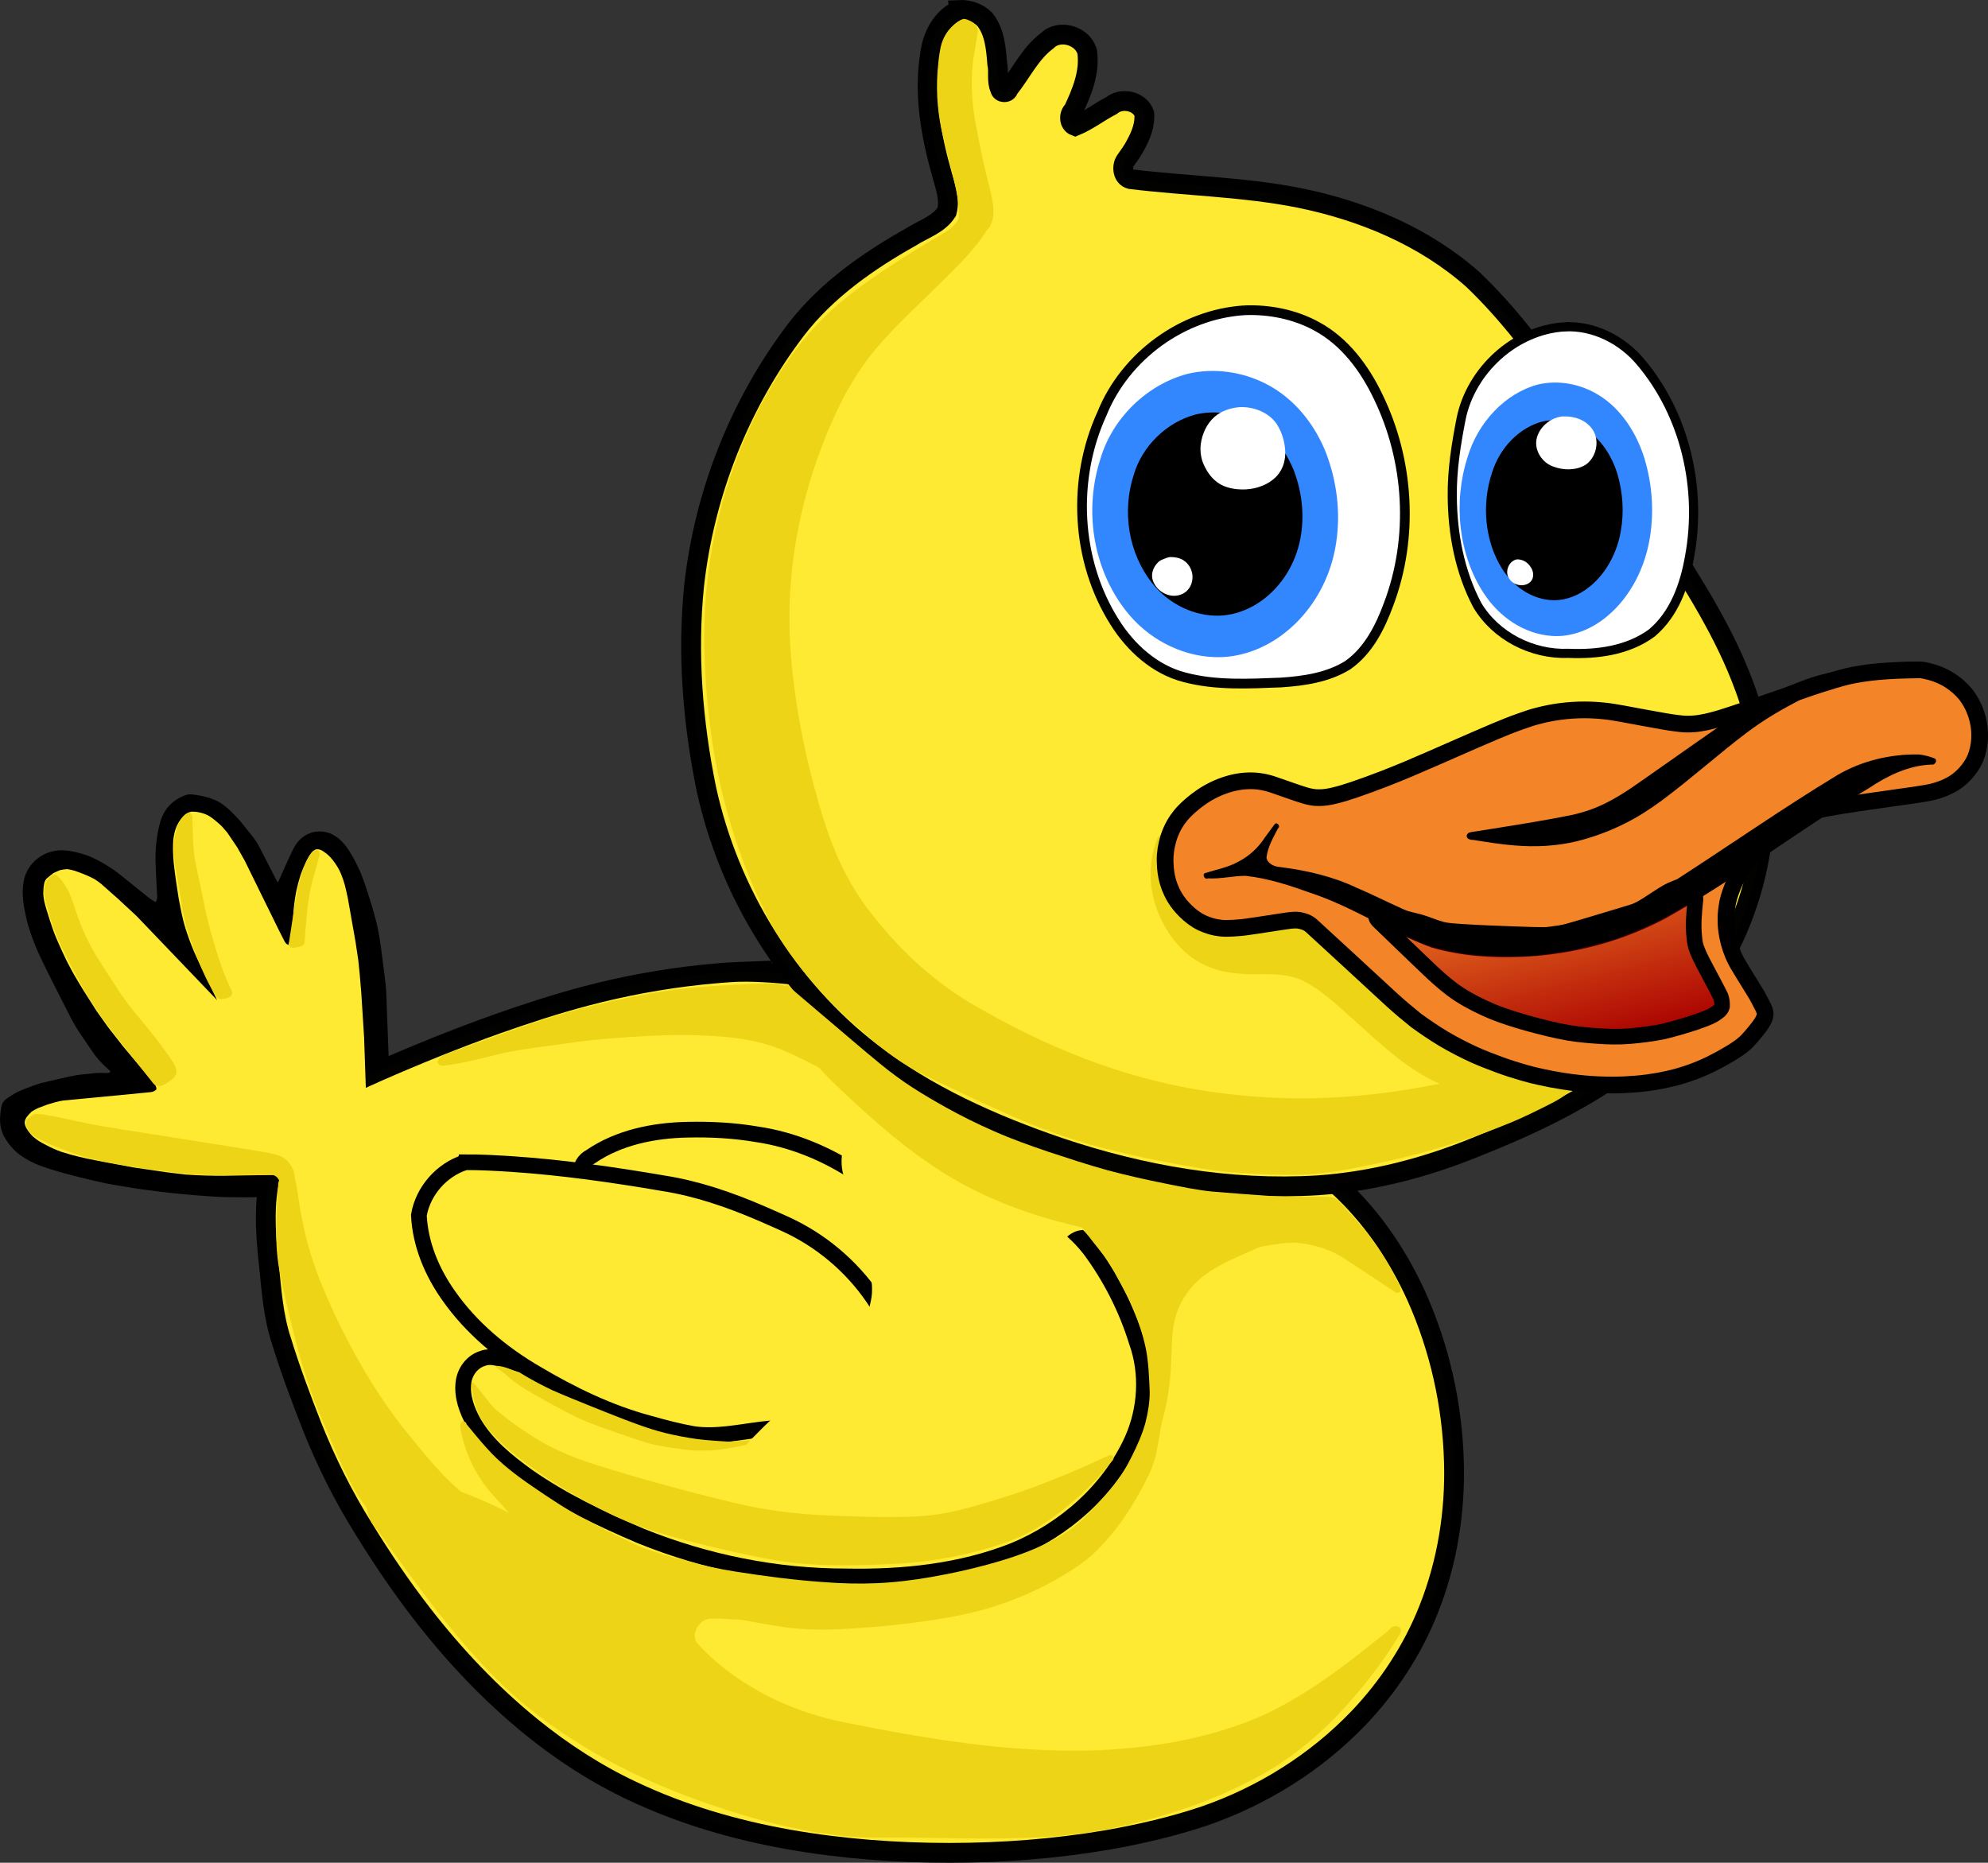 <?xml version="1.0" encoding="UTF-8" standalone="no"?>
<!-- Created with Inkscape (http://www.inkscape.org/) -->

<svg
   xmlns:dc="http://purl.org/dc/elements/1.1/"
   xmlns:cc="http://creativecommons.org/ns#"
   xmlns:rdf="http://www.w3.org/1999/02/22-rdf-syntax-ns#"
   xmlns:svg="http://www.w3.org/2000/svg"
   xmlns="http://www.w3.org/2000/svg"
   xmlns:xlink="http://www.w3.org/1999/xlink"
   xmlns:sodipodi="http://sodipodi.sourceforge.net/DTD/sodipodi-0.dtd"
   xmlns:inkscape="http://www.inkscape.org/namespaces/inkscape"
   width="200.566mm"
   height="187.944mm"
   viewBox="0 0 200.566 187.944"
   version="1.1"
   id="svg1015"
   inkscape:version="0.92.4 5da689c313, 2019-01-14"
   sodipodi:docname="HelpDuck-resized.svg">
  <rect x="0" y="0" width="200.566" height="187.944" fill="#333333" stroke="none"/>
  <defs
     id="defs1009">
    <linearGradient
       inkscape:collect="always"
       xlink:href="#linearGradient1233"
       id="linearGradient1235"
       x1="222.779"
       y1="173.44"
       x2="227.277"
       y2="155.448"
       gradientUnits="userSpaceOnUse"
       gradientTransform="matrix(-1.123,0,0,1.123,423.489,-43.667)" />
    <linearGradient
       inkscape:collect="always"
       id="linearGradient1233">
      <stop
         style="stop-color:#aa0000;stop-opacity:1;"
         offset="0"
         id="stop1229" />
      <stop
         style="stop-color:#aa0000;stop-opacity:0;"
         offset="1"
         id="stop1231" />
    </linearGradient>
  </defs>
  <sodipodi:namedview
     id="base"
     pagecolor="#ffffff"
     bordercolor="#666666"
     borderopacity="1.0"
     inkscape:pageopacity="0.0"
     inkscape:pageshadow="2"
     inkscape:zoom="0.7"
     inkscape:cx="498.31086"
     inkscape:cy="352.02653"
     inkscape:document-units="mm"
     inkscape:current-layer="layer1"
     showgrid="false"
     inkscape:window-width="1920"
     inkscape:window-height="1015"
     inkscape:window-x="0"
     inkscape:window-y="0"
     inkscape:window-maximized="1" />
  <g
     inkscape:label="Layer 1"
     inkscape:groupmode="layer"
     id="layer1"
     transform="translate(-8.838,-46.027)">
    <path
       style="display:inline;opacity:1;fill:#000000;fill-opacity:1;stroke:#000000;stroke-width:0;stroke-linecap:butt;stroke-miterlimit:4;stroke-dasharray:none;stroke-dashoffset:0;stroke-opacity:1"
       d="m 27.718,126.21 c -0.242,0.06 -0.475,0.154 -0.696,0.271 -0.248,0.127 -0.482,0.282 -0.701,0.454 -0.269,0.211 -0.499,0.467 -0.703,0.74 -0.147,0.203 -0.272,0.422 -0.375,0.65 -0.145,0.318 -0.247,0.653 -0.332,0.991 -0.065,0.257 -0.118,0.517 -0.164,0.779 -0.048,0.275 -0.089,0.552 -0.121,0.829 -0.04,0.32 -0.07,0.642 -0.085,0.964 -0.021,0.285 -0.016,0.571 -0.015,0.856 0.01,0.619 0.044,1.236 0.072,1.854 0.031,0.599 0.062,1.198 0.093,1.797 0.003,0.221 0.011,0.475 -0.158,0.643 -0.24,-0.114 -0.458,-0.267 -0.671,-0.424 -1.053,-0.844 -2.104,-1.689 -3.157,-2.532 -0.255,-0.2 -0.528,-0.374 -0.8,-0.55 -0.235,-0.145 -0.461,-0.306 -0.707,-0.433 -0.351,-0.196 -0.704,-0.389 -1.068,-0.558 -0.35,-0.165 -0.72,-0.28 -1.091,-0.389 -0.276,-0.082 -0.556,-0.148 -0.837,-0.206 -0.262,-0.052 -0.526,-0.098 -0.793,-0.114 -0.314,-0.024 -0.631,-0.025 -0.942,0.027 -0.257,0.037 -0.51,0.1 -0.755,0.188 -0.252,0.092 -0.494,0.211 -0.724,0.349 -0.233,0.14 -0.444,0.313 -0.647,0.493 -0.201,0.196 -0.385,0.409 -0.54,0.644 -0.157,0.227 -0.279,0.476 -0.384,0.731 -0.105,0.281 -0.18,0.574 -0.22,0.871 -0.045,0.264 -0.062,0.531 -0.071,0.798 -0.004,0.262 0.007,0.523 0.033,0.784 0.024,0.275 0.063,0.548 0.105,0.82 0.081,0.459 0.181,0.915 0.283,1.369 0.074,0.305 0.165,0.605 0.26,0.903 0.171,0.519 0.351,1.035 0.554,1.542 0.193,0.479 0.407,0.949 0.627,1.416 0.445,0.932 0.913,1.854 1.376,2.777 0.555,1.104 1.116,2.205 1.68,3.304 0.132,0.249 0.277,0.489 0.418,0.733 0.39,0.646 0.827,1.262 1.247,1.889 0.211,0.309 0.421,0.618 0.632,0.927 0.182,0.247 0.386,0.477 0.586,0.71 0.224,0.238 0.457,0.467 0.701,0.683 0.117,0.131 0.32,0.222 0.338,0.415 -0.207,0.124 -0.456,0.086 -0.685,0.083 -0.268,-0.011 -0.537,-0.015 -0.805,0.009 -0.573,0.054 -1.145,0.115 -1.716,0.18 -0.315,0.055 -0.632,0.107 -0.944,0.178 -0.532,0.114 -1.061,0.24 -1.592,0.36 -0.441,0.105 -0.884,0.206 -1.325,0.314 -0.271,0.073 -0.532,0.179 -0.797,0.272 -0.493,0.181 -0.986,0.364 -1.461,0.587 -0.285,0.136 -0.547,0.312 -0.817,0.475 -0.216,0.142 -0.435,0.288 -0.606,0.485 -0.18,0.207 -0.234,0.481 -0.276,0.743 -0.044,0.306 -0.088,0.613 -0.099,0.922 -0.014,0.266 0.005,0.533 0.045,0.796 0.04,0.264 0.116,0.521 0.215,0.769 0.094,0.243 0.227,0.47 0.366,0.69 0.152,0.22 0.304,0.44 0.483,0.639 0.252,0.305 0.544,0.576 0.858,0.816 0.25,0.195 0.523,0.358 0.797,0.517 0.235,0.138 0.478,0.262 0.728,0.371 0.498,0.222 1.014,0.4 1.532,0.568 0.548,0.176 1.103,0.328 1.657,0.48 0.795,0.214 1.592,0.419 2.395,0.602 0.532,0.125 1.065,0.245 1.598,0.366 0.81,0.15 1.623,0.282 2.435,0.416 0.431,0.068 0.86,0.144 1.293,0.197 0.877,0.117 1.754,0.237 2.634,0.328 0.933,0.101 1.868,0.189 2.803,0.268 0.549,0.043 1.098,0.084 1.647,0.117 0.456,0.025 0.913,0.05 1.37,0.062 1.108,0.028 2.217,0.019 3.326,0.005 0.543,-0.002 1.086,-0.023 1.63,-0.042 0.35,-0.034 0.705,-0.047 1.046,-0.138 0.272,-0.075 0.538,-0.185 0.769,-0.348 0.343,-0.229 0.631,-0.527 0.936,-0.802 0.524,-0.493 1.037,-0.998 1.553,-1.499 1.451,-1.419 2.902,-2.837 4.353,-4.256 0.346,-0.299 0.689,-0.6 1.044,-0.888 0.432,-0.359 0.871,-0.71 1.307,-1.066 0.175,-0.174 0.313,-0.381 0.425,-0.6 0.062,-0.25 0.054,-0.509 0.065,-0.764 -0.003,-0.437 -0.004,-0.874 -0.02,-1.311 -0.026,-0.874 -0.06,-1.748 -0.092,-2.622 -0.081,-2.145 -0.161,-4.29 -0.241,-6.435 -0.026,-0.475 -0.083,-0.947 -0.14,-1.419 -0.12,-0.966 -0.245,-1.932 -0.373,-2.897 -0.047,-0.371 -0.11,-0.739 -0.167,-1.108 -0.099,-0.573 -0.203,-1.145 -0.352,-1.708 -0.166,-0.673 -0.365,-1.338 -0.572,-1.999 -0.174,-0.563 -0.349,-1.126 -0.54,-1.683 -0.152,-0.416 -0.308,-0.831 -0.467,-1.245 -0.203,-0.449 -0.432,-0.886 -0.656,-1.325 -0.186,-0.318 -0.363,-0.643 -0.574,-0.945 -0.198,-0.301 -0.426,-0.582 -0.682,-0.836 -0.253,-0.25 -0.538,-0.47 -0.851,-0.64 -0.213,-0.116 -0.444,-0.198 -0.679,-0.255 -0.236,-0.059 -0.48,-0.076 -0.722,-0.073 -0.247,0.004 -0.492,0.042 -0.729,0.112 -0.243,0.077 -0.479,0.177 -0.697,0.311 -0.22,0.141 -0.423,0.31 -0.601,0.501 -0.277,0.3 -0.479,0.66 -0.658,1.026 -0.291,0.578 -0.545,1.172 -0.815,1.76 -0.205,0.456 -0.408,0.913 -0.613,1.369 -0.02,0.03 -0.05,0.12 -0.065,0.034 -0.234,-0.383 -0.423,-0.791 -0.632,-1.188 -0.442,-0.859 -0.884,-1.717 -1.325,-2.576 -0.174,-0.299 -0.367,-0.588 -0.586,-0.857 -0.435,-0.564 -0.89,-1.112 -1.342,-1.662 -0.306,-0.324 -0.606,-0.654 -0.932,-0.958 -0.198,-0.187 -0.407,-0.362 -0.625,-0.526 -0.286,-0.213 -0.596,-0.399 -0.929,-0.529 -0.249,-0.111 -0.508,-0.199 -0.771,-0.269 -0.324,-0.091 -0.652,-0.169 -0.985,-0.215 -0.271,-0.038 -0.544,-0.081 -0.819,-0.075 -0.061,0.012 -0.123,0.024 -0.184,0.035 z"
       id="path2419-4"
       inkscape:connector-curvature="0"
       sodipodi:nodetypes="ccccccscsscccccccccccccccccccccccssccccc"
       inkscape:transform-center-x="-18.359092"
       inkscape:transform-center-y="16.715588" />
    <path
       style="opacity:1;fill:#feea33;fill-opacity:1;stroke:#010101;stroke-width:1.998;stroke-linecap:butt;stroke-miterlimit:4;stroke-dasharray:none;stroke-opacity:0.99"
       d="m 83.449,144.078 c -1.301,0.05 -2.599,0.172 -3.895,0.303 -3.924,0.422 -7.816,1.138 -11.632,2.147 -3.015,0.797 -5.982,1.768 -8.923,2.805 -4.087,1.456 -8.112,3.083 -12.083,4.83 -1.731,0.752 -3.439,1.577 -5.004,2.637 -1.762,1.183 -3.354,2.676 -4.435,4.518 -0.825,1.367 -1.369,2.9 -1.595,4.481 -0.426,2.633 -0.186,5.311 0.095,7.945 0.257,2.51 0.434,5.058 1.222,7.472 0.897,2.938 1.981,5.814 3.097,8.674 1.445,3.628 3.191,7.139 5.271,10.446 1.821,2.958 3.771,5.839 5.904,8.583 3.246,4.181 6.911,8.051 11.025,11.387 3.124,2.528 6.523,4.729 10.164,6.436 5.006,2.371 10.369,3.926 15.815,4.891 5.335,0.939 10.756,1.338 16.17,1.34 5.324,-0.004 10.653,-0.404 15.903,-1.301 3.307,-0.58 6.589,-1.343 9.775,-2.409 5.868,-2.024 11.282,-5.405 15.58,-9.893 3.031,-3.177 5.479,-6.921 7.089,-11.01 1.862,-4.704 2.679,-9.798 2.53,-14.848 -0.157,-5.725 -1.426,-11.423 -3.763,-16.654 -1.758,-3.896 -4.158,-7.527 -7.219,-10.523 -2.362,-2.298 -5.113,-4.176 -8.057,-5.647 -3.814,-1.92 -7.895,-3.213 -11.917,-4.613 -5.844,-2.017 -11.699,-4.013 -17.455,-6.274 -2.901,-1.138 -5.783,-2.33 -8.743,-3.309 -4.381,-1.409 -8.949,-2.283 -13.556,-2.403 -0.454,-0.013 -0.91,-0.018 -1.364,-0.01 z"
       id="path2309-5"
       inkscape:connector-curvature="0"
       sodipodi:nodetypes="cccccccccccccc" />
    <path
       style="opacity:1;fill:#feea33;fill-opacity:1;stroke:#000000;stroke-width:0;stroke-linecap:butt;stroke-miterlimit:4;stroke-dasharray:none;stroke-dashoffset:0;stroke-opacity:1"
       d="m 28.075,127.937 c -0.271,0.06 -0.517,0.213 -0.712,0.408 -0.196,0.198 -0.36,0.427 -0.505,0.665 -0.129,0.216 -0.236,0.446 -0.314,0.685 -0.085,0.241 -0.133,0.493 -0.177,0.744 -0.05,0.242 -0.061,0.489 -0.07,0.735 -0.013,0.285 -0.011,0.57 -9.32e-4,0.855 0.011,0.322 0.03,0.644 0.057,0.965 0.063,0.659 0.155,1.315 0.249,1.971 0.086,0.578 0.175,1.156 0.265,1.734 0.14,0.725 0.274,1.451 0.449,2.168 0.067,0.281 0.152,0.558 0.235,0.835 0.116,0.383 0.254,0.758 0.385,1.136 0.144,0.392 0.298,0.78 0.46,1.165 0.172,0.405 0.361,0.803 0.546,1.203 0.508,1.07 1.027,2.134 1.541,3.201 0.085,0.176 0.17,0.352 0.255,0.528 -2.713,-2.834 -5.426,-5.668 -8.139,-8.502 -0.62,-0.575 -1.24,-1.15 -1.861,-1.725 -0.572,-0.506 -1.144,-1.012 -1.716,-1.519 -0.202,-0.169 -0.424,-0.311 -0.641,-0.459 -0.299,-0.149 -0.595,-0.306 -0.905,-0.431 -0.355,-0.151 -0.72,-0.276 -1.082,-0.409 -0.253,-0.065 -0.505,-0.138 -0.764,-0.173 -0.245,0.013 -0.489,0.048 -0.729,0.104 -0.233,0.083 -0.453,0.195 -0.675,0.303 -0.208,0.162 -0.424,0.314 -0.619,0.493 -0.21,0.156 -0.291,0.418 -0.332,0.665 -0.049,0.258 -0.059,0.522 -0.067,0.784 -0.009,0.284 0.025,0.569 0.084,0.847 0.063,0.297 0.146,0.59 0.233,0.881 0.102,0.343 0.208,0.686 0.319,1.027 0.097,0.304 0.201,0.605 0.306,0.906 0.096,0.265 0.184,0.534 0.297,0.793 0.186,0.449 0.388,0.891 0.587,1.334 0.166,0.362 0.333,0.723 0.507,1.081 0.121,0.254 0.262,0.499 0.393,0.748 0.133,0.242 0.254,0.491 0.397,0.727 0.311,0.529 0.624,1.057 0.946,1.579 0.428,0.681 0.864,1.358 1.297,2.035 0.357,0.507 0.715,1.014 1.077,1.517 0.161,0.232 0.344,0.448 0.515,0.672 0.377,0.481 0.755,0.963 1.132,1.444 1.029,1.233 2.058,2.466 3.087,3.699 0.128,0.165 0.247,0.358 0.238,0.574 -0.159,0.194 -0.411,0.286 -0.656,0.297 -0.933,0.097 -1.868,0.181 -2.802,0.272 -1.979,0.19 -3.958,0.377 -5.936,0.565 -0.254,0.034 -0.503,0.099 -0.753,0.156 -0.276,0.08 -0.551,0.16 -0.827,0.24 -0.328,0.12 -0.654,0.244 -0.98,0.372 -0.225,0.104 -0.444,0.222 -0.651,0.361 -0.18,0.173 -0.35,0.356 -0.5,0.556 -0.112,0.175 -0.202,0.377 -0.19,0.589 0.016,0.211 0.108,0.411 0.216,0.591 0.127,0.218 0.284,0.416 0.453,0.603 0.164,0.183 0.359,0.334 0.556,0.48 0.318,0.226 0.662,0.412 1.01,0.586 0.237,0.124 0.48,0.236 0.722,0.349 0.246,0.111 0.498,0.212 0.754,0.299 0.302,0.099 0.606,0.19 0.912,0.276 0.546,0.145 1.093,0.285 1.646,0.401 0.637,0.136 1.278,0.251 1.918,0.374 0.915,0.175 1.831,0.345 2.747,0.514 1.146,0.167 2.291,0.335 3.437,0.502 0.625,0.074 1.249,0.149 1.874,0.223 0.638,0.04 1.276,0.083 1.915,0.098 0.615,0.02 1.231,0.023 1.847,0.024 1.039,-0.009 2.077,-0.033 3.115,-0.05 3.008,-0.054 6.016,-0.109 9.025,-0.164 0.246,-0.011 0.49,-0.054 0.73,-0.106 0.237,-0.088 0.47,-0.189 0.686,-0.32 0.211,-0.137 0.406,-0.296 0.592,-0.465 0.236,-0.213 0.442,-0.456 0.655,-0.691 0.214,-0.265 0.429,-0.529 0.643,-0.794 0.163,-0.227 0.353,-0.462 0.374,-0.752 0.022,-0.273 -0.138,-0.511 -0.279,-0.729 -0.215,-0.318 -0.438,-0.631 -0.639,-0.957 -0.137,-0.228 -0.245,-0.474 -0.304,-0.734 -0.061,-0.25 -0.073,-0.507 -0.087,-0.762 -0.039,-0.604 -0.058,-1.208 -0.084,-1.813 -0.068,-1.874 -0.128,-3.748 -0.191,-5.623 -0.096,-1.513 -0.192,-3.026 -0.288,-4.539 -0.053,-0.618 -0.103,-1.236 -0.157,-1.854 -0.047,-0.466 -0.095,-0.931 -0.142,-1.397 -0.091,-0.625 -0.183,-1.25 -0.281,-1.874 -0.258,-1.459 -0.513,-2.919 -0.773,-4.378 -0.085,-0.439 -0.193,-0.873 -0.299,-1.307 -0.067,-0.263 -0.157,-0.519 -0.247,-0.775 -0.096,-0.274 -0.208,-0.542 -0.339,-0.801 -0.118,-0.235 -0.27,-0.45 -0.415,-0.668 -0.157,-0.238 -0.341,-0.458 -0.537,-0.665 -0.177,-0.174 -0.368,-0.334 -0.574,-0.472 -0.175,-0.118 -0.366,-0.234 -0.581,-0.25 -0.268,-0.03 -0.517,0.136 -0.677,0.338 -0.154,0.201 -0.289,0.416 -0.401,0.643 -0.141,0.275 -0.273,0.555 -0.4,0.836 -0.105,0.26 -0.212,0.519 -0.303,0.784 -0.085,0.269 -0.162,0.539 -0.236,0.811 -0.07,0.283 -0.138,0.567 -0.203,0.851 -0.064,0.351 -0.126,0.703 -0.169,1.057 -0.034,0.271 -0.07,0.541 -0.092,0.813 -0.049,0.715 -0.088,1.43 -0.133,2.145 -0.017,0.288 -0.035,0.576 -0.052,0.863 0.023,0.21 -0.099,0.471 -0.331,0.491 -0.226,-0.036 -0.353,-0.253 -0.444,-0.442 -0.179,-0.345 -0.358,-0.689 -0.529,-1.039 -1.143,-2.325 -2.285,-4.651 -3.427,-6.976 -0.253,-0.452 -0.507,-0.905 -0.76,-1.357 -0.34,-0.504 -0.679,-1.007 -1.019,-1.511 -0.187,-0.216 -0.376,-0.432 -0.565,-0.647 -0.23,-0.224 -0.479,-0.428 -0.726,-0.633 -0.193,-0.153 -0.388,-0.305 -0.603,-0.426 -0.205,-0.11 -0.422,-0.195 -0.645,-0.261 -0.239,-0.062 -0.482,-0.115 -0.73,-0.126 -0.138,-0.007 -0.278,-0.022 -0.415,0.004 z m 19.461,32.477 c -0.156,-0.056 -0.312,-0.113 -0.468,-0.169 0.156,0.056 0.312,0.113 0.468,0.169 z"
       id="path2419"
       inkscape:connector-curvature="0"
       sodipodi:nodetypes="ccccccccccsccscssccccccccccccccccccccc" />
    <path
       style="opacity:1;fill:#fee933;fill-opacity:1;stroke:#010101;stroke-width:1.998;stroke-linecap:butt;stroke-miterlimit:4;stroke-dasharray:none;stroke-opacity:0.99"
       d="m 105.611,47.031 c -1.743,0.752 -2.72,2.626 -2.933,4.44 -0.678,4.099 0.092,8.271 1.211,12.221 0.324,1.195 0.804,2.449 0.473,3.697 -0.828,1.304 -2.391,1.753 -3.627,2.551 -4.333,2.436 -8.513,5.365 -11.575,9.338 -5.671,7.447 -9.238,16.463 -10.286,25.759 -0.709,6.882 -0.157,13.854 1.23,20.618 2.284,10.412 8.192,20.056 16.654,26.58 5.633,4.333 12.201,7.261 18.89,9.55 8.38,2.828 17.272,4.383 26.13,3.837 5.485,-0.375 10.867,-1.779 15.947,-3.855 5.213,-2.059 10.329,-4.479 14.907,-7.74 5.659,-4.137 10.174,-9.935 12.421,-16.605 2.444,-7.078 2.44,-15.006 -0.193,-22.032 -1.987,-5.461 -5.153,-10.377 -8.262,-15.251 -3.075,-4.745 -6.271,-9.411 -9.483,-14.065 -2.93,-4.179 -5.98,-8.322 -9.686,-11.854 -4.896,-4.336 -11.122,-6.926 -17.481,-8.22 -5.622,-1.124 -11.378,-1.203 -17.054,-1.899 -0.787,-0.188 -0.913,-1.258 -0.519,-1.855 0.374,-0.53 0.765,-1.047 1.054,-1.631 0.522,-0.954 0.956,-2.038 0.848,-3.143 -0.465,-1.282 -2.298,-1.642 -3.307,-0.791 -1.247,0.641 -2.36,1.528 -3.662,2.063 -0.639,-0.24 -0.658,-1.179 -0.184,-1.591 0.859,-1.82 1.681,-3.808 1.403,-5.864 -0.401,-1.675 -2.811,-2.379 -4.037,-1.156 -1.707,1.266 -2.605,3.256 -3.909,4.877 -0.068,0.444 -0.809,0.424 -0.849,-0.028 -0.375,-0.792 -0.089,-1.695 -0.286,-2.526 -0.119,-1.548 -0.252,-3.231 -1.263,-4.489 -0.674,-0.659 -1.637,-0.985 -2.572,-0.939 z"
       id="path2309"
       inkscape:connector-curvature="0"
       sodipodi:nodetypes="cssccsscccccccccccc" />
    <path
       inkscape:connector-curvature="0"
       style="opacity:1;fill:#ffffff;fill-opacity:1;stroke:#010101;stroke-width:0.923;stroke-linecap:butt;stroke-miterlimit:4;stroke-dasharray:none;stroke-opacity:0.99"
       d="m 166.672,79.005 c -5.025,0.312 -9.437,4.394 -10.427,9.283 -0.503,2.578 -0.923,5.189 -0.889,7.824 0.022,3.767 0.748,7.594 2.51,10.947 1.864,3.164 5.572,5.039 9.214,4.888 2.904,0.125 6.007,-0.288 8.405,-2.054 2.281,-1.913 3.322,-4.869 3.813,-7.72 1.258,-6.828 -0.425,-14.265 -4.933,-19.611 -1.858,-2.24 -4.749,-3.721 -7.693,-3.557 z"
       id="path2330-73" />
    <path
       style="fill:#feea33;fill-opacity:1;stroke:#000000;stroke-width:1.582;stroke-linecap:butt;stroke-linejoin:miter;stroke-miterlimit:4;stroke-dasharray:none;stroke-opacity:1"
       d="m 114.908,168.827 c -1.792,2.568 -2.435,5.683 -3.455,8.592 -0.742,2.194 -1.616,4.474 -3.36,6.078 -1.946,1.769 -4.701,2.376 -7.269,2.145 -1.572,-0.142 -3.13,-0.406 -4.706,-0.506 -3.302,-0.275 -6.631,-0.249 -9.922,0.148 -5.225,0.499 -10.489,1.368 -15.742,0.727 -3.627,-0.429 -7.044,-1.777 -10.547,-2.728 -0.761,-0.19 -1.563,-0.497 -2.343,-0.206 -1.084,0.314 -1.84,1.339 -1.969,2.439 -0.176,1.423 0.353,2.835 1.035,4.06 1.298,2.233 3.349,3.892 5.414,5.383 3.538,2.481 7.463,4.342 11.425,6.035 6.588,2.664 13.681,4.1 20.793,4.086 5.706,0.107 11.52,-0.494 16.86,-2.612 5.135,-2.128 9.62,-6.064 11.938,-11.165 1.377,-3.095 1.599,-6.716 0.449,-9.917 -1.035,-3.344 -2.646,-6.512 -4.733,-9.322 -1.043,-1.318 -2.297,-2.518 -3.833,-3.24 z"
       id="path849"
       inkscape:connector-curvature="0" />
    <path
       style="fill:#feea33;fill-opacity:1;stroke:#000000;stroke-width:1.582;stroke-linecap:butt;stroke-linejoin:miter;stroke-miterlimit:4;stroke-dasharray:none;stroke-opacity:1"
       d="m 78.223,160.009 c -3.416,0.067 -6.938,0.766 -9.799,2.723 -0.624,0.322 -1.126,1.021 -0.919,1.746 0.224,1.13 1.358,1.793 2.414,1.993 1.447,0.31 2.933,0.379 4.382,0.677 3.457,0.607 6.882,1.704 9.824,3.659 4.092,2.454 7.717,5.655 12.017,7.767 2.683,1.223 5.637,1.869 8.587,1.857 0.498,-0.014 1.027,0.016 1.447,-0.301 1.578,-0.962 2.083,-3.23 1.163,-4.813 -0.908,-1.83 -2.572,-3.093 -4.038,-4.451 -2.568,-2.231 -5.155,-4.458 -7.969,-6.378 -3.04,-2.023 -6.488,-3.476 -10.112,-4.011 -2.309,-0.395 -4.657,-0.519 -6.996,-0.468 z"
       id="path851"
       inkscape:connector-curvature="0" />
    <path
       style="display:inline;opacity:1;fill:#3387fe;fill-opacity:1;stroke:none;stroke-width:0;stroke-linecap:butt;stroke-miterlimit:4;stroke-dasharray:none;stroke-opacity:0.99"
       d="m 163.993,84.824 c -3.317,0.889 -6.079,3.848 -7.108,7.371 -1.461,4.572 -0.887,9.841 1.655,13.703 1.561,2.395 4.081,4.098 6.835,4.291 2.023,0.159 4.066,-0.667 5.672,-2.039 2.296,-1.933 3.781,-4.882 4.255,-7.943 0.431,-2.676 0.199,-5.442 -0.574,-7.981 -0.822,-2.597 -2.378,-4.977 -4.598,-6.336 -1.824,-1.123 -4.04,-1.557 -6.138,-1.065 z"
       id="path2330-2-36"
       inkscape:connector-curvature="0" />
    <path
       inkscape:connector-curvature="0"
       style="display:inline;opacity:1;fill:#000000;fill-opacity:1;stroke:none;stroke-width:0;stroke-linecap:butt;stroke-miterlimit:4;stroke-dasharray:none;stroke-opacity:0.99"
       d="m 164.482,88.55 c -2.363,0.599 -4.352,2.674 -5.115,5.165 -1.081,3.231 -0.723,6.977 1.045,9.743 1.086,1.715 2.858,2.948 4.811,3.111 1.435,0.132 2.892,-0.435 4.046,-1.393 1.649,-1.351 2.73,-3.429 3.096,-5.598 0.331,-1.896 0.193,-3.861 -0.332,-5.671 -0.559,-1.851 -1.641,-3.556 -3.204,-4.542 -1.284,-0.814 -2.853,-1.144 -4.347,-0.815 z"
       id="path2330-2-9-9" />
    <path
       style="opacity:1;fill:#ffffff;fill-opacity:1;stroke:none;stroke-width:0;stroke-linecap:butt;stroke-miterlimit:4;stroke-dasharray:none;stroke-opacity:0.99"
       d="m 161.856,102.469 c -0.84,0.174 -1.258,1.326 -0.72,1.996 0.452,0.67 1.53,0.84 2.117,0.254 0.389,-0.4 0.315,-1.065 0.003,-1.488 -0.285,-0.477 -0.839,-0.797 -1.399,-0.762 z"
       id="path2391-4-0"
       inkscape:connector-curvature="0" />
    <path
       style="opacity:1;fill:#ffffff;fill-opacity:1;stroke:none;stroke-width:0;stroke-linecap:butt;stroke-miterlimit:4;stroke-dasharray:none;stroke-opacity:0.99"
       d="m 166.465,88.042 c -1.247,0.138 -2.394,1.108 -2.621,2.361 -0.177,1.15 0.607,2.312 1.684,2.693 1.033,0.394 2.261,0.417 3.236,-0.147 0.999,-0.655 1.396,-2.043 0.976,-3.146 -0.374,-0.923 -1.296,-1.532 -2.259,-1.691 -0.335,-0.064 -0.677,-0.078 -1.017,-0.07 z"
       id="path2391-3"
       inkscape:connector-curvature="0" />
    <path
       style="opacity:1;fill:#ffffff;fill-opacity:1;stroke:#010101;stroke-width:0.981;stroke-linecap:butt;stroke-miterlimit:4;stroke-dasharray:none;stroke-opacity:0.99"
       d="m 134.386,77.335 c -6.242,0.386 -12.028,4.629 -14.366,10.415 -3.053,6.654 -2.651,14.847 1.278,21.06 1.614,2.568 4.041,4.776 7.03,5.55 3.172,0.847 6.489,0.653 9.733,0.53 2.324,-0.155 4.738,-0.501 6.752,-1.751 2.077,-1.46 3.261,-3.817 4.116,-6.14 2.549,-6.742 2.086,-14.502 -1.06,-20.967 -1.365,-2.853 -3.36,-5.55 -6.192,-7.078 -2.215,-1.214 -4.779,-1.721 -7.292,-1.619 z"
       id="path2330"
       inkscape:connector-curvature="0" />
    <path
       style="display:inline;opacity:1;fill:#3387fe;fill-opacity:1;stroke:none;stroke-width:0;stroke-linecap:butt;stroke-miterlimit:4;stroke-dasharray:none;stroke-opacity:0.99"
       d="m 128.68,83.738 c -4.2,1.106 -7.62,4.533 -8.808,8.541 -1.703,5.206 -0.786,11.136 2.593,15.417 2.076,2.655 5.349,4.5 8.869,4.631 2.586,0.116 5.162,-0.88 7.164,-2.477 2.861,-2.254 4.651,-5.628 5.149,-9.099 0.456,-3.034 0.062,-6.149 -1.013,-8.991 -1.14,-2.906 -3.208,-5.545 -6.087,-7.01 -2.366,-1.211 -5.208,-1.632 -7.866,-1.012 z"
       id="path2330-2"
       inkscape:connector-curvature="0" />
    <path
       inkscape:connector-curvature="0"
       style="display:inline;opacity:1;fill:#000000;fill-opacity:1;stroke:none;stroke-width:0;stroke-linecap:butt;stroke-miterlimit:4;stroke-dasharray:none;stroke-opacity:0.99"
       d="m 129.48,87.844 c -2.982,0.785 -5.41,3.218 -6.253,6.064 -1.209,3.696 -0.558,7.906 1.841,10.945 1.474,1.885 3.797,3.195 6.296,3.288 1.836,0.082 3.665,-0.625 5.086,-1.759 2.031,-1.6 3.302,-3.996 3.655,-6.46 0.324,-2.154 0.044,-4.366 -0.719,-6.383 -0.809,-2.063 -2.278,-3.936 -4.322,-4.977 -1.679,-0.86 -3.697,-1.159 -5.585,-0.718 z"
       id="path2330-2-9" />
    <path
       style="opacity:1;fill:#ffffff;fill-opacity:1;stroke:none;stroke-width:0;stroke-linecap:butt;stroke-miterlimit:4;stroke-dasharray:none;stroke-opacity:0.99"
       d="m 133.818,87.115 c -0.878,0.081 -1.753,0.381 -2.419,0.944 -0.81,0.706 -1.269,1.72 -1.413,2.746 -0.111,0.833 0.044,1.699 0.464,2.438 0.392,0.771 1.017,1.467 1.851,1.819 0.699,0.288 1.473,0.377 2.229,0.342 1.103,-0.06 2.211,-0.458 2.996,-1.215 0.43,-0.426 0.734,-0.966 0.869,-1.543 0.193,-0.752 0.112,-1.541 -0.075,-2.286 -0.148,-0.555 -0.37,-1.097 -0.695,-1.58 -0.382,-0.539 -0.921,-0.97 -1.537,-1.248 -0.675,-0.313 -1.435,-0.457 -2.184,-0.425 l -0.044,0.003 z"
       id="path2391"
       inkscape:connector-curvature="0" />
    <path
       style="opacity:1;fill:#ffffff;fill-opacity:1;stroke:none;stroke-width:0;stroke-linecap:butt;stroke-miterlimit:4;stroke-dasharray:none;stroke-opacity:0.99"
       d="m 126.865,102.231 c -0.267,0.046 -0.515,0.157 -0.765,0.255 -0.184,0.073 -0.354,0.181 -0.478,0.332 -0.37,0.381 -0.596,0.904 -0.547,1.426 0.037,0.422 0.252,0.815 0.537,1.134 0.426,0.458 1.05,0.77 1.7,0.764 0.507,-0.007 1.015,-0.211 1.346,-0.582 0.385,-0.409 0.53,-0.986 0.48,-1.525 -0.068,-0.595 -0.399,-1.176 -0.937,-1.499 -0.396,-0.236 -0.874,-0.317 -1.335,-0.304 z"
       id="path2391-4"
       inkscape:connector-curvature="0" />
    <path
       style="fill:#feea33;fill-opacity:1;stroke:#000000;stroke-width:1.582;stroke-linecap:butt;stroke-linejoin:miter;stroke-miterlimit:4;stroke-dasharray:none;stroke-opacity:1"
       d="m 55.788,163.294 c -2.381,0.742 -4.264,2.88 -4.691,5.338 0.139,2.937 1.319,5.746 3.006,8.124 2.28,3.259 5.406,5.852 8.827,7.845 3.576,2.122 7.36,3.957 11.388,5.039 1.474,0.415 2.958,0.81 4.467,1.076 2.31,0.334 4.616,-0.189 6.901,-0.468 1.146,-0.135 2.315,-0.254 3.461,-0.074 1.36,0.293 2.434,1.276 3.304,2.31 0.756,0.854 1.573,1.774 2.716,2.084 1.538,0.401 3.201,-0.208 4.32,-1.288 1.826,-1.723 2.43,-4.568 1.544,-6.906 -0.993,-3.01 -1.953,-6.086 -3.689,-8.768 -2.115,-3.343 -5.171,-6.077 -8.723,-7.816 -0.994,-0.479 -2.012,-0.909 -3.021,-1.354 -3.161,-1.361 -6.447,-2.492 -9.858,-3.023 -5.076,-0.869 -10.182,-1.596 -15.323,-1.941 -1.541,-0.095 -3.085,-0.186 -4.629,-0.179 z"
       id="path1491"
       inkscape:connector-curvature="0" />
    <path
       style="opacity:1;fill:#eed417;fill-opacity:1;stroke:none;stroke-width:1.332;stroke-miterlimit:4;stroke-dasharray:none;stroke-dashoffset:0.756;stroke-opacity:1"
       d="m 58.918,183.849 c -0.158,0.089 0.066,0.224 0.154,0.265 0.451,0.316 0.867,0.679 1.287,1.034 0.472,0.394 0.979,0.742 1.505,1.059 0.896,0.55 1.824,1.046 2.741,1.559 0.964,0.519 1.923,1.052 2.926,1.494 0.687,0.299 1.391,0.558 2.095,0.816 1.175,0.416 2.352,0.827 3.535,1.218 0.699,0.228 1.399,0.461 2.126,0.585 0.821,0.156 1.649,0.266 2.477,0.381 0.337,0.042 0.673,0.09 1.012,0.112 0.731,0.035 1.464,0.019 2.194,-0.035 0.858,-0.072 1.7,-0.257 2.547,-0.405 0.567,-0.106 1.133,-0.214 1.699,-0.323 -0.355,-0.214 -0.785,-0.278 -1.193,-0.23 -0.535,0.038 -1.071,0.076 -1.606,0.113 -1.089,-0.073 -2.18,-0.13 -3.263,-0.271 -1.055,-0.149 -2.105,-0.344 -3.14,-0.596 -1.021,-0.249 -2.021,-0.577 -3.007,-0.94 -1.508,-0.549 -2.995,-1.152 -4.485,-1.748 -1.327,-0.539 -2.659,-1.067 -3.968,-1.647 -0.951,-0.448 -1.874,-0.952 -2.799,-1.449 -0.261,-0.137 -0.516,-0.286 -0.784,-0.408 -0.612,-0.259 -1.236,-0.524 -1.904,-0.589 -0.049,-0.01 -0.099,-0.005 -0.147,0.003 z"
       id="path921"
       inkscape:connector-curvature="0" />
    <path
       style="opacity:1;fill:#eed417;fill-opacity:1;stroke:none;stroke-width:1.332;stroke-miterlimit:4;stroke-dasharray:none;stroke-dashoffset:0.756;stroke-opacity:1"
       d="m 126.248,187.221 c -1.603,2.475 -2.705,5.237 -4.324,7.703 -0.929,1.36 -2.078,2.549 -3.202,3.747 -0.983,1.032 -2.109,1.94 -3.379,2.594 -1.796,0.981 -3.72,1.707 -5.681,2.283 -2.273,0.669 -4.587,1.199 -6.922,1.603 -1.82,0.314 -3.656,0.541 -5.502,0.617 -1.718,0.075 -3.44,0.029 -5.154,-0.102 -3.026,-0.202 -6.034,-0.599 -9.029,-1.07 -1.736,-0.272 -3.455,-0.648 -5.145,-1.13 -1.771,-0.476 -3.557,-0.947 -5.221,-1.731 -1.666,-0.743 -3.278,-1.6 -4.893,-2.446 -1.813,-0.973 -3.531,-2.108 -5.223,-3.275 -1.665,-1.14 -3.292,-2.369 -4.635,-3.886 -0.706,-0.777 -1.36,-1.598 -2.03,-2.405 -0.021,-0.267 -0.444,-0.392 -0.58,-0.145 -0.154,0.513 0.064,1.031 0.171,1.53 0.539,2.179 1.639,4.213 3.163,5.861 1.399,1.554 2.758,3.181 4.472,4.404 1.516,1.079 3.11,2.041 4.707,2.993 1.021,0.596 2.077,1.139 3.195,1.531 1.406,0.523 2.818,1.031 4.219,1.569 1.43,0.497 2.908,0.833 4.366,1.235 1.754,0.446 3.556,0.649 5.331,0.992 1.656,0.306 3.318,0.618 5.004,0.699 2.394,0.157 4.792,-0.039 7.178,-0.224 2.612,-0.226 5.218,-0.549 7.798,-1.017 2.257,-0.425 4.485,-1.033 6.609,-1.914 2.049,-0.804 4.003,-1.844 5.837,-3.061 0.965,-0.648 1.865,-1.396 2.643,-2.262 1.84,-1.924 3.258,-4.208 4.463,-6.571 0.506,-0.959 0.889,-1.989 1.075,-3.059 0.294,-1.442 0.49,-2.901 0.734,-4.352 -0.023,-0.232 0.179,-0.47 0.07,-0.68 -0.026,-0.033 -0.072,-0.041 -0.112,-0.034 z"
       id="path924"
       inkscape:connector-curvature="0"
       sodipodi:nodetypes="cccccccccccccccsccccccccccccccccccc" />
    <path
       style="opacity:1;fill:#eed417;fill-opacity:1;stroke:none;stroke-width:1.332;stroke-miterlimit:4;stroke-dasharray:none;stroke-dashoffset:0.756;stroke-opacity:1"
       d="m 128.458,129.045 c -1.034,0.188 -1.989,0.704 -2.771,1.398 -1.178,2.666 -0.957,5.831 0.332,8.415 0.943,1.956 2.47,3.702 4.479,4.597 1.762,0.794 3.734,0.91 5.64,0.859 1.508,-0.01 3.1,0.048 4.444,0.812 1.994,1.083 3.587,2.731 5.284,4.205 2.328,2.11 4.672,4.283 7.498,5.714 1.768,0.886 3.774,1.442 5.761,1.195 1.677,-0.344 2.934,-1.91 3.12,-3.579 0.23,-1.603 -0.318,-3.204 -1.086,-4.591 -1.769,-3.434 -4.15,-6.616 -7.252,-8.955 -2.225,-1.674 -4.802,-2.824 -7.46,-3.617 -2.748,-0.91 -5.564,-1.631 -8.235,-2.76 -2.812,-1.208 -5.485,-2.792 -8.472,-3.549 -0.418,-0.096 -0.851,-0.241 -1.283,-0.146 z"
       id="path927"
       inkscape:connector-curvature="0" />
    <path
       style="opacity:1;fill:#eed417;fill-opacity:1;stroke:none;stroke-width:1.332;stroke-miterlimit:4;stroke-dasharray:none;stroke-dashoffset:0.756;stroke-opacity:1"
       d="m 47.459,194.803 c -1.832,1.114 -2.147,4.001 -0.617,5.496 4.218,5.88 8.427,11.862 13.8,16.764 5.859,5.156 12.951,8.74 20.322,11.194 5.58,1.859 11.402,3.313 17.324,3.177 6.871,-0.02 13.788,0.465 20.614,-0.552 6.055,-1.031 12.017,-2.885 17.396,-5.885 3.263,-1.852 6.136,-4.333 8.61,-7.143 1.901,-2.142 3.643,-4.435 5.124,-6.888 0.187,-0.257 0.233,-0.702 -0.138,-0.822 -0.381,-0.165 -0.76,0.105 -0.981,0.396 -4.114,3.328 -8.325,6.67 -13.211,8.799 -5.269,2.206 -10.998,3.111 -16.681,3.302 -8.412,0.233 -16.756,-1.186 -24.975,-2.829 -2.924,-0.58 -5.771,-1.567 -8.389,-2.999 -2.433,-1.324 -4.702,-3.001 -6.543,-5.078 -0.598,-1.052 0.416,-2.482 1.589,-2.397 1.03,-0.053 2.056,0.154 3.086,0.085 0.25,-0.367 -0.225,-0.732 -0.568,-0.762 -1.749,-0.586 -3.442,-1.323 -5.171,-1.964 -5.858,-2.262 -11.701,-4.629 -17.191,-7.7 -4.123,-2.09 -8.526,-3.901 -13.189,-4.198 -0.071,-5e-4 -0.142,9.6e-4 -0.214,0.002 z"
       id="path930"
       inkscape:connector-curvature="0" />
    <path
       style="opacity:1;fill:#eed417;fill-opacity:1;stroke:none;stroke-width:1.332;stroke-miterlimit:4;stroke-dasharray:none;stroke-dashoffset:0.756;stroke-opacity:1"
       d="m 37.651,164.572 c -0.502,0.107 -0.801,0.657 -0.749,1.145 -0.182,2.749 -0.389,5.533 0.087,8.265 0.426,2.335 1.008,4.637 1.578,6.939 0.763,3.014 1.721,5.985 2.977,8.832 0.877,2.053 1.738,4.118 2.785,6.092 0.99,1.807 2.26,3.465 3.786,4.853 1.735,1.667 3.55,3.249 5.346,4.85 0.915,0.798 1.837,1.6 2.869,2.243 1.501,0.744 3.357,0.567 4.779,-0.278 0.959,-0.562 1.78,-1.489 1.949,-2.617 0.182,-1.203 -0.351,-2.452 -1.264,-3.236 -2.052,-2.005 -4.585,-3.419 -6.708,-5.339 -2.128,-1.899 -3.893,-4.154 -5.68,-6.364 -1.798,-2.305 -3.365,-4.783 -4.779,-7.339 -1.38,-2.519 -2.614,-5.12 -3.659,-7.796 -0.737,-1.909 -1.293,-3.886 -1.678,-5.896 -0.207,-1.048 -0.356,-2.106 -0.521,-3.161 -0.087,-0.307 -0.035,-0.702 -0.325,-0.91 -0.216,-0.189 -0.499,-0.317 -0.792,-0.283 z"
       id="path933"
       inkscape:connector-curvature="0" />
    <path
       style="opacity:1;fill:#eed417;fill-opacity:1;stroke:none;stroke-width:1.332;stroke-miterlimit:4;stroke-dasharray:none;stroke-dashoffset:0.756;stroke-opacity:1"
       d="m 12.253,158.459 c -0.26,0.116 -0.465,0.319 -0.678,0.502 -0.231,0.442 -0.068,1.007 0.288,1.333 0.535,0.537 1.25,0.826 1.925,1.141 1.318,0.581 2.677,1.07 4.064,1.46 1.285,0.341 2.6,0.553 3.908,0.784 1.353,0.211 2.71,0.405 4.07,0.568 1.245,0.144 2.489,0.311 3.743,0.342 1.107,0.032 2.215,0.013 3.322,0.011 1.137,-0.008 2.275,-0.017 3.412,-0.026 0.379,0.042 0.655,0.379 0.756,0.727 0.137,0.44 0.276,0.88 0.416,1.32 0.119,0.235 0.531,0.219 0.612,-0.039 0.146,-0.436 0.36,-0.849 0.47,-1.297 0.085,-0.428 -0.01,-0.873 -0.173,-1.271 -0.169,-0.406 -0.432,-0.777 -0.788,-1.04 -0.382,-0.296 -0.845,-0.468 -1.319,-0.548 -0.964,-0.211 -1.944,-0.341 -2.916,-0.508 -3.941,-0.64 -7.886,-1.248 -11.829,-1.873 -1.653,-0.269 -3.312,-0.519 -4.947,-0.889 -1.114,-0.237 -2.225,-0.494 -3.349,-0.679 -0.29,-0.043 -0.583,-0.057 -0.876,-0.056 -0.037,0.014 -0.074,0.027 -0.112,0.041 z"
       id="path938"
       inkscape:connector-curvature="0"
       sodipodi:nodetypes="cccccccccccccccccccccccccccc" />
    <path
       style="opacity:1;fill:#eed417;fill-opacity:1;stroke:none;stroke-width:1.332;stroke-miterlimit:4;stroke-dasharray:none;stroke-dashoffset:0.756;stroke-opacity:1"
       d="m 14.274,134.259 c -0.489,0.233 -0.818,0.725 -0.941,1.242 -0.118,0.545 0.012,1.102 0.16,1.627 0.375,1.482 0.84,2.948 1.508,4.326 0.578,1.207 1.183,2.401 1.829,3.572 0.662,1.184 1.385,2.333 2.158,3.446 1.023,1.484 2.173,2.873 3.285,4.289 0.685,0.864 1.369,1.728 2.047,2.597 0.21,0.248 0.589,0.337 0.883,0.193 0.415,-0.173 0.772,-0.456 1.126,-0.727 0.229,-0.203 0.339,-0.521 0.289,-0.822 -0.052,-0.496 -0.396,-0.883 -0.654,-1.287 -0.887,-1.311 -1.876,-2.548 -2.893,-3.759 -0.851,-1.021 -1.689,-2.058 -2.398,-3.185 -0.81,-1.258 -1.642,-2.502 -2.409,-3.786 -0.713,-1.27 -1.305,-2.609 -1.756,-3.994 -0.314,-0.909 -0.581,-1.854 -1.114,-2.665 -0.244,-0.366 -0.525,-0.709 -0.847,-1.009 -0.08,-0.053 -0.178,-0.079 -0.273,-0.059 z"
       id="path941"
       inkscape:connector-curvature="0" />
    <path
       style="opacity:1;fill:#eed417;fill-opacity:1;stroke:none;stroke-width:1.332;stroke-miterlimit:4;stroke-dasharray:none;stroke-dashoffset:0.756;stroke-opacity:1"
       d="m 27.87,128.043 c -0.54,0.259 -0.893,0.787 -1.11,1.328 -0.376,1.004 -0.441,2.097 -0.345,3.157 0.092,1.032 0.302,2.048 0.485,3.066 0.253,1.35 0.369,2.73 0.772,4.048 0.339,1.076 0.726,2.136 1.132,3.189 0.476,1.211 1.024,2.399 1.709,3.507 0.115,0.257 0.351,0.496 0.65,0.494 0.294,0.006 0.574,-0.107 0.842,-0.214 0.273,-0.135 0.32,-0.486 0.162,-0.727 -0.177,-0.33 -0.312,-0.68 -0.468,-1.02 -0.398,-0.958 -0.734,-1.94 -1.041,-2.931 -0.503,-1.644 -0.973,-3.301 -1.283,-4.994 -0.277,-1.443 -0.634,-2.869 -0.89,-4.316 -0.219,-1.39 -0.172,-2.801 -0.242,-4.202 -0.024,-0.184 -0.152,-0.422 -0.372,-0.387 z"
       id="path944"
       inkscape:connector-curvature="0" />
    <path
       style="opacity:1;fill:#eed417;fill-opacity:1;stroke:none;stroke-width:1.332;stroke-miterlimit:4;stroke-dasharray:none;stroke-dashoffset:0.756;stroke-opacity:1"
       d="m 86.131,145.247 c -3.022,0.141 -6.052,0.239 -9.056,0.618 -1.461,0.182 -2.909,0.45 -4.355,0.722 -2.402,0.476 -4.784,1.05 -7.138,1.724 -2.761,0.815 -5.47,1.794 -8.17,2.788 -1.265,0.468 -2.543,0.903 -3.813,1.356 -0.277,0.12 -0.465,0.379 -0.603,0.638 -0.067,0.281 0.249,0.453 0.489,0.457 0.274,0.009 0.542,-0.073 0.814,-0.099 1.588,-0.234 3.143,-0.64 4.699,-1.026 1.649,-0.402 3.332,-0.634 5.013,-0.849 1.981,-0.267 3.957,-0.595 5.953,-0.734 3.522,-0.283 7.061,-0.521 10.594,-0.301 1.763,0.114 3.536,0.281 5.242,0.758 1.116,0.299 2.196,0.721 3.234,1.228 1.491,0.69 2.932,1.48 4.392,2.234 0.197,0.143 0.538,0.285 0.715,0.041 0.165,-0.266 0.01,-0.577 -0.098,-0.831 -0.471,-1.063 -1.26,-1.933 -1.938,-2.864 -1.092,-1.442 -2.107,-2.943 -3.014,-4.509 -0.352,-0.539 -0.818,-1.068 -1.467,-1.232 -0.487,-0.126 -0.995,-0.132 -1.494,-0.119 z"
       id="path947"
       inkscape:connector-curvature="0" />
    <path
       style="opacity:1;fill:#eed417;fill-opacity:1;stroke:none;stroke-width:1.332;stroke-miterlimit:4;stroke-dasharray:none;stroke-dashoffset:0.756;stroke-opacity:1"
       d="m 40.6,131.803 c -0.594,0.442 -0.9,1.149 -1.138,1.827 -0.678,1.926 -0.925,3.964 -1.235,5.972 -0.073,0.483 -0.154,0.966 -0.226,1.449 -0.059,0.179 -0.09,0.432 0.114,0.531 0.275,0.155 0.601,0.038 0.886,-0.024 0.245,-0.048 0.54,-0.156 0.554,-0.451 0.094,-0.434 0.045,-0.883 0.111,-1.321 0.132,-1.879 0.331,-3.769 0.891,-5.575 0.176,-0.641 0.352,-1.283 0.528,-1.924 0.03,-0.223 -0.087,-0.523 -0.338,-0.548 -0.061,-0.02 -0.098,0.042 -0.147,0.065 z"
       id="path950"
       inkscape:connector-curvature="0" />
    <path
       style="opacity:1;fill:#eed417;fill-opacity:1;stroke:none;stroke-width:1.332;stroke-miterlimit:4;stroke-dasharray:none;stroke-dashoffset:0.756;stroke-opacity:1"
       d="m 56.459,185.514 c -0.151,0.305 0.048,0.628 0.053,0.941 0.205,1.481 0.787,2.944 1.832,4.033 1.491,1.71 3.352,3.035 5.191,4.34 2.311,1.555 4.742,2.931 7.253,4.136 3.32,1.522 6.876,2.42 10.416,3.266 2.541,0.585 5.091,1.164 7.683,1.478 3.616,0.404 7.264,0.268 10.889,0.066 3.644,-0.25 7.267,-0.944 10.708,-2.18 1.227,-0.443 2.405,-1.021 3.495,-1.739 1.454,-0.942 2.814,-2.024 4.093,-3.189 1.039,-0.977 1.998,-2.036 2.89,-3.149 0.182,-0.141 0.359,-0.475 0.115,-0.641 -0.292,-0.143 -0.564,0.122 -0.829,0.214 -3.391,1.573 -6.858,2.996 -10.432,4.099 -1.99,0.614 -3.986,1.238 -6.045,1.576 -1.193,0.207 -2.403,0.286 -3.613,0.302 -2.924,0.076 -5.848,-0.052 -8.769,-0.183 -3.198,-0.186 -6.383,-0.658 -9.482,-1.476 -4.486,-1.087 -8.937,-2.318 -13.338,-3.708 -2.283,-0.742 -4.506,-1.716 -6.498,-3.067 -1.146,-0.753 -2.259,-1.56 -3.295,-2.459 -0.801,-0.816 -1.4,-1.803 -2.187,-2.633 -0.038,-0.026 -0.087,-0.038 -0.132,-0.028 z"
       id="path953"
       inkscape:connector-curvature="0" />
    <path
       style="opacity:1;fill:#feea33;fill-opacity:1;stroke:none;stroke-width:1.582;stroke-miterlimit:4;stroke-dasharray:18.984, 18.984;stroke-dashoffset:0;stroke-opacity:1"
       d="m 97.771,157.87 c -1.082,0.235 -2.011,0.939 -2.717,1.769 -1.101,1.332 -1.601,3.188 -1.142,4.874 0.746,3.302 2.045,6.454 2.705,9.777 0.177,0.967 0.304,1.969 0.09,2.94 -0.369,2.012 -1.487,3.826 -2.936,5.243 -2.921,3.006 -6.153,5.691 -9.069,8.702 -0.804,0.86 -1.572,1.777 -2.108,2.831 -0.276,0.677 -0.037,1.532 0.589,1.928 0.784,0.649 1.863,0.784 2.845,0.674 2.637,-0.105 5.325,0.029 7.855,0.841 2.068,0.593 4.175,1.252 6.352,1.153 2.183,-0.1 4.209,-1.001 6.205,-1.809 2.341,-0.966 4.745,-1.778 7.064,-2.797 2.181,-1.197 3.617,-3.523 3.958,-5.962 0.535,-2.949 0.242,-5.98 -0.376,-8.892 -0.439,-2.245 -0.938,-4.479 -1.33,-6.734 -0.021,-0.92 0.672,-1.729 1.485,-2.082 0.48,-0.213 1.014,-0.23 1.526,-0.162 1.609,0.059 3.217,0.121 4.827,0.166 0.78,-0.255 0.905,-1.497 0.195,-1.905 -3.734,-2.739 -7.974,-4.702 -12.316,-6.265 -4.226,-1.51 -8.41,-3.183 -12.783,-4.235 -0.304,-0.04 -0.611,-0.082 -0.918,-0.058 z"
       id="path1176"
       inkscape:connector-curvature="0" />
    <path
       style="opacity:1;fill:#eed417;fill-opacity:1;stroke:#050505;stroke-width:1.332;stroke-miterlimit:4;stroke-dasharray:none;stroke-dashoffset:0;stroke-opacity:0"
       d="m 108.657,67.006 c -1.978,1.022 -3.912,2.128 -5.827,3.264 -2.06,1.234 -4.096,2.511 -6.069,3.88 -1.755,1.235 -3.462,2.554 -4.971,4.084 -2.489,2.514 -4.484,5.476 -6.141,8.59 -2.143,4.035 -3.692,8.38 -4.648,12.846 -0.777,3.631 -1.141,7.348 -1.111,11.061 0.018,2.768 0.223,5.534 0.558,8.282 0.439,3.545 1.151,7.061 2.202,10.477 0.903,2.95 2.036,5.831 3.405,8.597 0.961,1.941 2.133,3.775 3.476,5.473 0.706,0.899 1.464,1.757 2.222,2.612 0.97,1.072 1.999,2.091 3.091,3.039 1.559,1.392 3.128,2.789 4.88,3.937 1.64,1.052 3.421,1.854 5.171,2.701 3.148,1.497 6.299,3.002 9.568,4.22 1.95,0.733 3.937,1.367 5.959,1.871 3.139,0.803 6.323,1.418 9.515,1.963 1.343,0.228 2.698,0.375 4.057,0.464 2.084,0.147 4.174,0.214 6.263,0.185 2.2,-0.079 4.371,-0.49 6.523,-0.928 2.941,-0.603 5.863,-1.319 8.721,-2.243 1.936,-0.629 3.859,-1.304 5.741,-2.081 1.361,-0.565 2.681,-1.221 3.994,-1.886 0.508,-0.264 1.017,-0.532 1.475,-0.879 1.036,-0.758 2.004,-1.623 3.152,-2.214 2.441,-1.37 4.931,-2.653 7.331,-4.095 0.715,-0.441 1.431,-0.883 2.111,-1.377 1.248,-0.971 2.223,-2.285 2.798,-3.758 0.84,-1.961 1.066,-4.148 0.84,-6.259 -0.215,-2.272 -0.744,-4.5 -1.357,-6.693 -0.741,-2.633 -1.664,-5.217 -2.78,-7.715 -0.613,-1.35 -1.337,-2.654 -2.226,-3.843 -0.63,-0.731 -1.899,-0.777 -2.561,-0.064 -0.605,0.655 -0.891,1.52 -1.21,2.335 -1.666,4.538 -3.301,9.088 -4.955,13.631 -1.629,4.486 -3.257,8.972 -4.886,13.459 -0.935,1.711 -2.361,3.183 -4.13,4.03 -1.535,0.745 -3.227,1.055 -4.879,1.429 -5.002,0.991 -10.104,1.552 -15.208,1.43 -3.081,-0.071 -6.158,-0.363 -9.196,-0.878 -2.789,-0.481 -5.545,-1.159 -8.236,-2.037 -4.051,-1.311 -7.957,-3.048 -11.704,-5.066 -1.819,-0.989 -3.641,-1.991 -5.306,-3.229 -1.787,-1.311 -3.464,-2.777 -4.976,-4.398 -0.94,-1.004 -1.834,-2.051 -2.678,-3.138 -1.819,-2.332 -3.202,-4.988 -4.18,-7.776 -0.801,-2.255 -1.44,-4.565 -2.004,-6.89 -0.797,-3.313 -1.398,-6.676 -1.734,-10.067 -0.286,-2.87 -0.343,-5.766 -0.108,-8.642 0.341,-4.298 1.297,-8.539 2.736,-12.601 0.747,-2.078 1.607,-4.118 2.628,-6.077 1.06,-2.001 2.341,-3.891 3.869,-5.565 1.849,-2.073 3.899,-3.952 5.874,-5.902 1.399,-1.378 2.815,-2.755 3.998,-4.328 0.526,-0.719 1.009,-1.491 1.274,-2.347 0.063,-0.279 0.044,-0.604 -0.153,-0.827 -0.054,-0.043 -0.128,-0.082 -0.199,-0.056 z"
       id="path1274"
       inkscape:connector-curvature="0" />
    <path
       style="opacity:1;fill:#eed417;fill-opacity:1;stroke:none;stroke-width:1.332;stroke-miterlimit:4;stroke-dasharray:none;stroke-dashoffset:0.756;stroke-opacity:1"
       d="m 105.86,48.003 c -0.524,0.248 -0.967,0.644 -1.333,1.089 -0.423,0.546 -0.705,1.197 -0.826,1.877 -0.147,0.762 -0.218,1.535 -0.279,2.308 -0.157,2.221 0.038,4.467 0.589,6.625 0.343,1.426 0.73,2.842 1.064,4.271 0.288,1.166 0.503,2.358 0.51,3.562 0.035,0.363 -0.181,0.691 -0.424,0.94 -0.439,0.466 -0.991,0.819 -1.384,1.33 -0.265,0.322 -0.446,0.728 -0.44,1.151 -0.011,0.3 0.06,0.596 0.152,0.88 0.145,0.226 0.442,0.335 0.699,0.258 1.008,-0.764 2.05,-1.48 3.097,-2.19 0.484,-0.345 0.972,-0.695 1.374,-1.138 0.377,-0.623 0.457,-1.379 0.383,-2.092 -0.122,-1.122 -0.452,-2.205 -0.714,-3.299 -0.446,-1.809 -0.792,-3.641 -1.13,-5.472 -0.226,-1.336 -0.344,-2.692 -0.317,-4.047 0.004,-1.04 0.135,-2.074 0.323,-3.096 0.102,-0.6 0.203,-1.2 0.293,-1.802 0.009,-0.417 -0.299,-0.769 -0.651,-0.955 -0.25,-0.132 -0.515,-0.268 -0.805,-0.27 -0.061,0.024 -0.121,0.047 -0.182,0.071 z"
       id="path871"
       inkscape:connector-curvature="0" />
    <path
       style="opacity:1;fill:#eed417;fill-opacity:1;stroke:none;stroke-width:1.332;stroke-miterlimit:4;stroke-dasharray:none;stroke-dashoffset:0.756;stroke-opacity:1"
       d="m 88.178,145.441 c -0.213,0.174 -0.197,0.477 -0.186,0.725 0.051,1.509 0.393,3.026 1.123,4.355 0.706,1.307 1.645,2.471 2.653,3.555 1.257,1.353 2.627,2.593 3.986,3.842 1.48,1.344 3,2.646 4.581,3.87 1.498,1.149 3.056,2.224 4.686,3.178 1.591,0.928 3.251,1.735 4.958,2.426 1.729,0.707 3.505,1.301 5.306,1.796 1.7,0.472 3.422,0.859 5.149,1.215 1.773,0.365 3.551,0.71 5.334,1.026 1.582,0.281 3.175,0.523 4.78,0.62 0.87,0.055 1.742,0.108 2.615,0.106 0.719,-0.01 1.434,-0.096 2.14,-0.227 1.062,-0.173 2.123,-0.35 3.19,-0.487 1.047,-0.096 2.106,0.042 3.115,0.324 1.062,0.268 2.075,0.721 2.986,1.329 1.62,1.053 3.226,2.129 4.838,3.194 0.158,0.156 0.443,0.258 0.632,0.095 0.202,-0.214 0.031,-0.519 -0.084,-0.733 -0.74,-1.513 -1.56,-2.994 -2.555,-4.357 -0.7,-0.963 -1.501,-1.847 -2.294,-2.733 -0.46,-0.498 -0.91,-1.007 -1.389,-1.486 -0.334,-0.274 -0.786,-0.301 -1.2,-0.3 -1.937,-0.038 -3.878,0.065 -5.811,-0.096 -1.857,-0.127 -3.714,-0.271 -5.569,-0.424 -1.589,-0.156 -3.153,-0.493 -4.717,-0.802 -1.982,-0.398 -3.957,-0.837 -5.909,-1.364 -2.011,-0.554 -3.991,-1.215 -5.973,-1.864 -1.823,-0.619 -3.638,-1.267 -5.4,-2.045 -1.666,-0.724 -3.294,-1.533 -4.882,-2.414 -1.141,-0.638 -2.27,-1.296 -3.369,-2.004 -1.164,-0.748 -2.273,-1.578 -3.342,-2.456 -1.645,-1.346 -3.251,-2.739 -4.874,-4.111 -1.349,-1.147 -2.699,-2.294 -4.048,-3.441 -0.176,-0.077 -0.246,-0.355 -0.472,-0.312 z"
       id="path914"
       inkscape:connector-curvature="0"
       sodipodi:nodetypes="cccccccccccccccccccccccccccccccccccccccccscsccccccccccccccccccccccc" />
    <path
       style="opacity:1;fill:#eed417;fill-opacity:1;stroke:none;stroke-width:1.332;stroke-miterlimit:4;stroke-dasharray:none;stroke-dashoffset:0.756;stroke-opacity:1"
       d="m 117.882,168.522 c -0.324,0.137 -0.443,0.6 -0.223,0.875 0.982,1.375 2.052,2.682 3.097,4.009 0.344,0.54 0.586,1.135 0.906,1.688 0.467,0.877 0.958,1.742 1.394,2.635 0.594,1.416 1.068,2.884 1.388,4.386 0.273,1.423 0.328,2.875 0.386,4.319 0.008,1.048 -0.17,2.089 -0.422,3.104 -0.32,1.185 -0.827,2.309 -1.373,3.405 -0.298,0.586 -0.588,1.177 -0.928,1.741 -0.128,0.239 0.145,0.559 0.388,0.381 0.232,-0.131 0.358,-0.38 0.534,-0.571 0.745,-0.916 1.539,-1.804 2.143,-2.824 0.46,-0.791 0.745,-1.667 0.997,-2.542 0.325,-1.179 0.536,-2.388 0.676,-3.602 0.138,-1.253 0.167,-2.514 0.213,-3.772 0.051,-1.139 0.138,-2.297 0.543,-3.374 0.539,-1.525 1.583,-2.853 2.898,-3.788 1.182,-0.868 2.531,-1.463 3.864,-2.059 1.159,-0.522 2.333,-1.06 3.595,-1.277 0.638,-0.115 1.287,-0.168 1.934,-0.202 0.214,0.03 0.482,-0.041 0.536,-0.28 0.049,-0.238 -0.154,-0.424 -0.336,-0.537 -0.503,-0.287 -1.089,-0.355 -1.651,-0.448 -1.287,-0.194 -2.584,-0.308 -3.88,-0.412 -3.35,-0.198 -6.702,-0.356 -10.054,-0.528 -2.192,-0.111 -4.384,-0.221 -6.577,-0.332 l -0.046,0.004 z"
       id="path918"
       inkscape:connector-curvature="0" />
    <path
       style="display:inline;fill:none;stroke:#000000;stroke-width:0.297px;stroke-linecap:butt;stroke-linejoin:miter;stroke-opacity:1"
       d="m 205.366,147.737 v 0"
       id="path1163-2"
       inkscape:connector-curvature="0"
       sodipodi:nodetypes="cc" />
    <path
       style="display:inline;fill:#f38428;fill-opacity:1;stroke:#000000;stroke-width:1.685;stroke-linecap:butt;stroke-linejoin:miter;stroke-miterlimit:4;stroke-dasharray:none;stroke-opacity:1"
       d="m 202.828,113.64 c 0.553,0.113 1.108,0.24 1.627,0.466 0.426,0.176 0.839,0.386 1.22,0.646 0.535,0.36 1.024,0.791 1.437,1.287 0.261,0.319 0.48,0.67 0.675,1.032 0.35,0.662 0.584,1.385 0.7,2.124 0.074,0.472 0.087,0.953 0.066,1.43 -0.04,0.659 -0.179,1.314 -0.433,1.924 -0.228,0.536 -0.564,1.022 -0.948,1.458 -0.276,0.302 -0.574,0.586 -0.906,0.827 -0.413,0.308 -0.876,0.541 -1.352,0.733 -0.447,0.175 -0.906,0.321 -1.377,0.416 -1.015,0.201 -2.044,0.324 -3.068,0.474 -2.063,0.295 -4.129,0.575 -6.186,0.912 -0.866,0.141 -1.729,0.305 -2.583,0.506 -0.439,0.123 -0.871,0.272 -1.288,0.456 -0.482,0.217 -0.954,0.458 -1.394,0.751 -0.351,0.223 -0.69,0.467 -1.017,0.724 -0.26,0.208 -0.506,0.431 -0.749,0.658 -0.567,0.531 -1.102,1.096 -1.592,1.698 -0.42,0.511 -0.8,1.055 -1.144,1.62 -0.3,0.487 -0.567,0.994 -0.796,1.519 -0.226,0.559 -0.435,1.128 -0.568,1.718 -0.114,0.613 -0.201,1.234 -0.186,1.859 -9.5e-4,0.555 0.067,1.107 0.17,1.652 0.169,0.842 0.443,1.664 0.842,2.425 0.225,0.443 0.499,0.858 0.753,1.285 0.414,0.672 0.835,1.341 1.243,2.016 0.249,0.407 0.452,0.84 0.676,1.261 0.145,0.271 0.289,0.563 0.27,0.879 -0.028,0.31 -0.184,0.593 -0.344,0.855 -0.191,0.301 -0.417,0.579 -0.64,0.857 -0.311,0.386 -0.637,0.761 -0.989,1.11 -0.254,0.235 -0.528,0.447 -0.817,0.636 -0.563,0.384 -1.156,0.721 -1.75,1.053 -0.638,0.344 -1.287,0.67 -1.957,0.947 -0.381,0.16 -0.766,0.311 -1.157,0.445 -0.453,0.154 -0.911,0.297 -1.373,0.42 -0.47,0.121 -0.944,0.229 -1.421,0.323 -0.477,0.092 -0.957,0.171 -1.438,0.235 -0.797,0.105 -1.599,0.166 -2.401,0.203 -0.571,0.026 -1.144,0.025 -1.716,0.018 -0.942,-0.019 -1.884,-0.075 -2.82,-0.179 -0.54,-0.062 -1.08,-0.124 -1.616,-0.216 -0.713,-0.108 -1.422,-0.247 -2.127,-0.398 -0.599,-0.126 -1.193,-0.276 -1.781,-0.446 -0.829,-0.239 -1.653,-0.499 -2.463,-0.798 -0.842,-0.306 -1.678,-0.632 -2.497,-0.995 -0.519,-0.234 -1.029,-0.488 -1.536,-0.746 -0.551,-0.286 -1.097,-0.58 -1.628,-0.901 -0.94,-0.563 -1.843,-1.183 -2.732,-1.823 -0.836,-0.668 -1.653,-1.36 -2.446,-2.078 -1.365,-1.252 -2.723,-2.512 -4.084,-3.769 -1.35,-1.245 -2.701,-2.489 -4.056,-3.728 -0.35,-0.316 -0.814,-0.466 -1.271,-0.541 -0.567,-0.068 -1.132,0.06 -1.692,0.133 -1.171,0.17 -2.337,0.372 -3.51,0.529 -0.464,0.072 -0.933,0.104 -1.401,0.133 -0.418,0.018 -0.839,0.045 -1.256,-0.004 -0.656,-0.063 -1.296,-0.254 -1.892,-0.531 -0.628,-0.297 -1.184,-0.729 -1.679,-1.213 -0.405,-0.406 -0.774,-0.85 -1.069,-1.343 -0.206,-0.34 -0.375,-0.702 -0.519,-1.071 -0.123,-0.327 -0.222,-0.662 -0.295,-1.004 -0.061,-0.306 -0.101,-0.616 -0.132,-0.926 -0.034,-0.43 -0.043,-0.863 -0.017,-1.294 0.033,-0.4 0.097,-0.797 0.189,-1.188 0.112,-0.441 0.243,-0.878 0.435,-1.291 0.162,-0.369 0.361,-0.72 0.588,-1.052 0.211,-0.305 0.445,-0.595 0.705,-0.86 0.389,-0.403 0.815,-0.77 1.26,-1.11 0.361,-0.277 0.739,-0.534 1.134,-0.76 0.405,-0.233 0.826,-0.436 1.259,-0.61 0.333,-0.132 0.673,-0.245 1.018,-0.34 0.485,-0.125 0.979,-0.218 1.479,-0.252 0.567,-0.039 1.139,-0.025 1.698,0.081 0.423,0.072 0.838,0.188 1.242,0.331 1.023,0.342 2.03,0.729 3.062,1.044 0.46,0.134 0.935,0.238 1.416,0.228 0.526,0.007 1.047,-0.081 1.557,-0.206 0.671,-0.155 1.328,-0.366 1.981,-0.584 1.008,-0.343 2.007,-0.711 3,-1.093 0.827,-0.327 1.657,-0.649 2.475,-0.999 1.669,-0.704 3.323,-1.442 4.983,-2.166 1.257,-0.549 2.512,-1.102 3.776,-1.636 0.861,-0.362 1.728,-0.711 2.609,-1.02 0.598,-0.212 1.197,-0.425 1.815,-0.57 0.693,-0.182 1.398,-0.316 2.107,-0.415 0.839,-0.11 1.684,-0.173 2.53,-0.168 0.679,5.1e-4 1.357,0.042 2.031,0.115 0.607,0.063 1.208,0.173 1.809,0.279 1.395,0.256 2.788,0.526 4.187,0.765 0.424,0.072 0.848,0.143 1.275,0.192 0.324,0.037 0.648,0.08 0.975,0.082 0.469,0.004 0.939,-0.022 1.402,-0.105 0.727,-0.112 1.436,-0.312 2.14,-0.523 0.728,-0.223 1.45,-0.468 2.171,-0.713 1.911,-0.653 3.817,-1.322 5.726,-1.98 0.705,-0.245 1.41,-0.491 2.123,-0.715 0.865,-0.277 1.734,-0.546 2.616,-0.766 1.009,-0.236 2.037,-0.381 3.067,-0.481 1.349,-0.13 2.705,-0.163 4.06,-0.186 0.177,-0.007 0.353,-0.011 0.528,0.023 z"
       id="path1171-3"
       inkscape:connector-curvature="0"
       sodipodi:nodetypes="ccccccccccccccccccccccccccccc" />
    <path
       style="display:inline;opacity:1;fill:#000000;fill-opacity:1;stroke:#000000;stroke-width:0;stroke-miterlimit:4;stroke-dasharray:none;stroke-dashoffset:0.756;stroke-opacity:1"
       id="path1193-4"
       d="m 202.426,122.148 c 0.571,0.071 1.137,0.204 1.665,0.437 0.215,0.25 -0.09,0.677 -0.397,0.584 -2.292,0.083 -4.422,1.118 -6.297,2.372 -6.955,4.157 -13.392,9.131 -20.455,13.112 -4.445,2.38 -9.438,3.687 -14.469,3.913 -3.088,0.142 -6.223,-0.071 -9.201,-0.936 -4.168,-1.521 -7.883,-4.065 -12.097,-5.474 -2.175,-0.777 -4.393,-1.52 -6.701,-1.762 -1.26,0.007 -2.503,0.331 -3.766,0.256 -0.29,0.177 -0.621,-0.348 -0.316,-0.522 1.138,-0.365 2.338,-0.573 3.392,-1.165 1.08,-0.56 2.005,-1.405 2.66,-2.431 0.34,-0.461 0.68,-0.922 1.02,-1.383 0.252,-0.199 0.589,0.286 0.312,0.452 -0.489,0.94 -1.043,1.89 -1.167,2.962 0.122,0.63 0.815,0.912 1.391,0.948 2.644,0.336 5.281,0.937 7.7,2.084 3.098,1.32 6.054,3.051 9.356,3.832 3.653,0.745 7.424,0.501 11.088,-0.034 4.24,-0.661 8.36,-2.21 11.895,-4.658 5.406,-3.491 10.683,-7.184 16.189,-10.517 2.47,-1.436 5.349,-2.125 8.199,-2.068 z"
       inkscape:connector-curvature="0"
       sodipodi:nodetypes="ccccccccccccccccccccccccccccccc" />
    <path
       style="display:inline;opacity:1;fill:#000000;fill-opacity:1;stroke:#000000;stroke-width:0;stroke-miterlimit:4;stroke-dasharray:none;stroke-dashoffset:0.756;stroke-opacity:1"
       id="path1195-4"
       d="m 201.819,112.819 c 0.97,0.053 1.919,0.281 2.846,0.563 0.165,0.045 0.329,0.09 0.494,0.135 -0.464,0.209 -0.977,0.063 -1.461,0.033 -1.46,-0.126 -2.923,0.085 -4.353,0.365 -1.905,0.389 -3.788,0.875 -5.663,1.383 -1.362,0.413 -2.664,1.004 -3.905,1.698 -1.631,0.856 -3.206,1.823 -4.679,2.929 -1.459,1.086 -2.844,2.264 -4.255,3.41 -1.441,1.181 -2.877,2.369 -4.375,3.478 -1.166,0.857 -2.384,1.65 -3.683,2.292 -1.54,0.776 -3.167,1.379 -4.84,1.797 -2.066,0.502 -4.214,0.606 -6.328,0.426 -1.396,-0.11 -2.779,-0.34 -4.161,-0.56 -0.276,0.01 -0.689,-0.095 -0.644,-0.449 0.095,-0.367 0.538,-0.342 0.836,-0.395 1.756,-0.277 3.512,-0.555 5.266,-0.846 1.486,-0.249 2.97,-0.512 4.446,-0.811 1.25,-0.268 2.471,-0.685 3.607,-1.275 1.696,-0.855 3.218,-2.002 4.773,-3.083 2.99,-2.095 5.969,-4.206 8.986,-6.262 1.383,-0.898 2.848,-1.668 4.37,-2.303 1.323,-0.545 2.659,-1.087 4.065,-1.38 1.972,-0.443 3.978,-0.716 5.979,-0.989 0.889,-0.109 1.785,-0.175 2.681,-0.156 z"
       inkscape:connector-curvature="0"
       sodipodi:nodetypes="ccccccccccccccc" />
    <path
       style="display:inline;opacity:1;fill:url(#linearGradient1235);fill-opacity:1;stroke:#0a0000;stroke-width:1.685;stroke-miterlimit:4;stroke-dasharray:none;stroke-dashoffset:0;stroke-opacity:0"
       d="m 179.919,140.028 c 0.033,0.44 0.045,0.883 0.116,1.319 0.098,0.416 0.328,0.784 0.497,1.173 0.668,1.417 1.335,2.834 2.003,4.25 0.108,0.301 0.283,0.599 0.248,0.93 -0.051,0.309 -0.281,0.567 -0.562,0.693 -0.739,0.386 -1.489,0.766 -2.297,0.985 -0.895,0.255 -1.789,0.519 -2.686,0.769 -1.064,0.283 -2.157,0.443 -3.256,0.504 -0.81,0.06 -1.623,0.09 -2.435,0.113 -1.521,0.016 -3.038,-0.143 -4.54,-0.37 -1.002,-0.16 -1.996,-0.367 -2.978,-0.621 -1.056,-0.277 -2.098,-0.604 -3.133,-0.951 -0.751,-0.265 -1.494,-0.552 -2.22,-0.881 -0.982,-0.437 -1.931,-0.951 -2.826,-1.546 -1.036,-0.72 -1.971,-1.57 -2.905,-2.415 -1.674,-1.557 -3.339,-3.125 -5.007,-4.689 1.572,0.679 3.145,1.359 4.717,2.038 0.535,0.206 1.101,0.31 1.655,0.453 1.007,0.239 2.021,0.462 3.053,0.565 1.564,0.176 3.139,0.177 4.71,0.187 0.597,-5e-4 1.196,-0.005 1.788,-0.091 1.088,-0.144 2.177,-0.287 3.261,-0.46 0.975,-0.194 1.938,-0.446 2.902,-0.69 0.651,-0.167 1.303,-0.333 1.936,-0.562 0.901,-0.313 1.776,-0.695 2.652,-1.07 1.028,-0.453 2.042,-0.942 3.011,-1.511 0.736,-0.418 1.456,-0.877 2.249,-1.18 0.044,9.5e-4 0.183,-0.073 0.143,0.032 -0.032,1.008 -0.063,2.016 -0.095,3.024 z"
       id="path1222"
       inkscape:connector-curvature="0"
       sodipodi:nodetypes="ccccccsssscscccccccccccccccccc" />
    <path
       style="fill:none;stroke:#000000;stroke-width:1.573;stroke-linecap:butt;stroke-linejoin:miter;stroke-miterlimit:4;stroke-dasharray:none;stroke-opacity:1"
       d="m 178.807,135.412 c 0.332,0.085 0.533,0.393 0.79,0.597 0.262,0.241 0.333,0.624 0.274,0.963 -0.124,1.195 -0.235,2.402 -0.098,3.601 0.035,0.453 0.106,0.908 0.294,1.325 0.355,0.918 0.862,1.765 1.31,2.639 0.353,0.675 0.726,1.341 1.054,2.028 0.122,0.323 0.161,0.672 0.141,1.016 -0.101,0.365 -0.453,0.567 -0.744,0.768 -0.558,0.355 -1.197,0.544 -1.811,0.776 -1.103,0.372 -2.222,0.694 -3.352,0.973 -1.126,0.234 -2.271,0.369 -3.417,0.471 -1.063,0.083 -2.132,0.066 -3.194,-0.012 -0.964,-0.062 -1.927,-0.152 -2.881,-0.304 -1.423,-0.246 -2.824,-0.601 -4.216,-0.984 -1.181,-0.337 -2.359,-0.695 -3.497,-1.158 -1.179,-0.493 -2.332,-1.062 -3.407,-1.756 -0.976,-0.636 -1.856,-1.405 -2.709,-2.194 -1.836,-1.731 -3.633,-3.503 -5.459,-5.244 -0.162,-0.167 -0.302,-0.436 -0.167,-0.66 0.133,-0.199 0.41,-0.189 0.617,-0.135 1.226,0.332 2.466,0.606 3.694,0.927 0.776,0.223 1.512,0.566 2.294,0.768 0.607,0.15 1.234,0.159 1.854,0.215 1.744,0.12 3.491,0.179 5.237,0.245 1.297,0.045 2.594,0.1 3.892,0.084 0.812,-0.043 1.579,-0.336 2.357,-0.543 2.069,-0.598 4.125,-1.239 6.19,-1.854 0.864,-0.376 1.615,-0.956 2.411,-1.451 0.511,-0.333 1.033,-0.658 1.608,-0.87 0.297,-0.119 0.613,-0.222 0.935,-0.231 z"
       id="path1263"
       inkscape:connector-curvature="0"
       sodipodi:nodetypes="ccccccccccccccccccccccccccccccc" />
  </g>
</svg>
